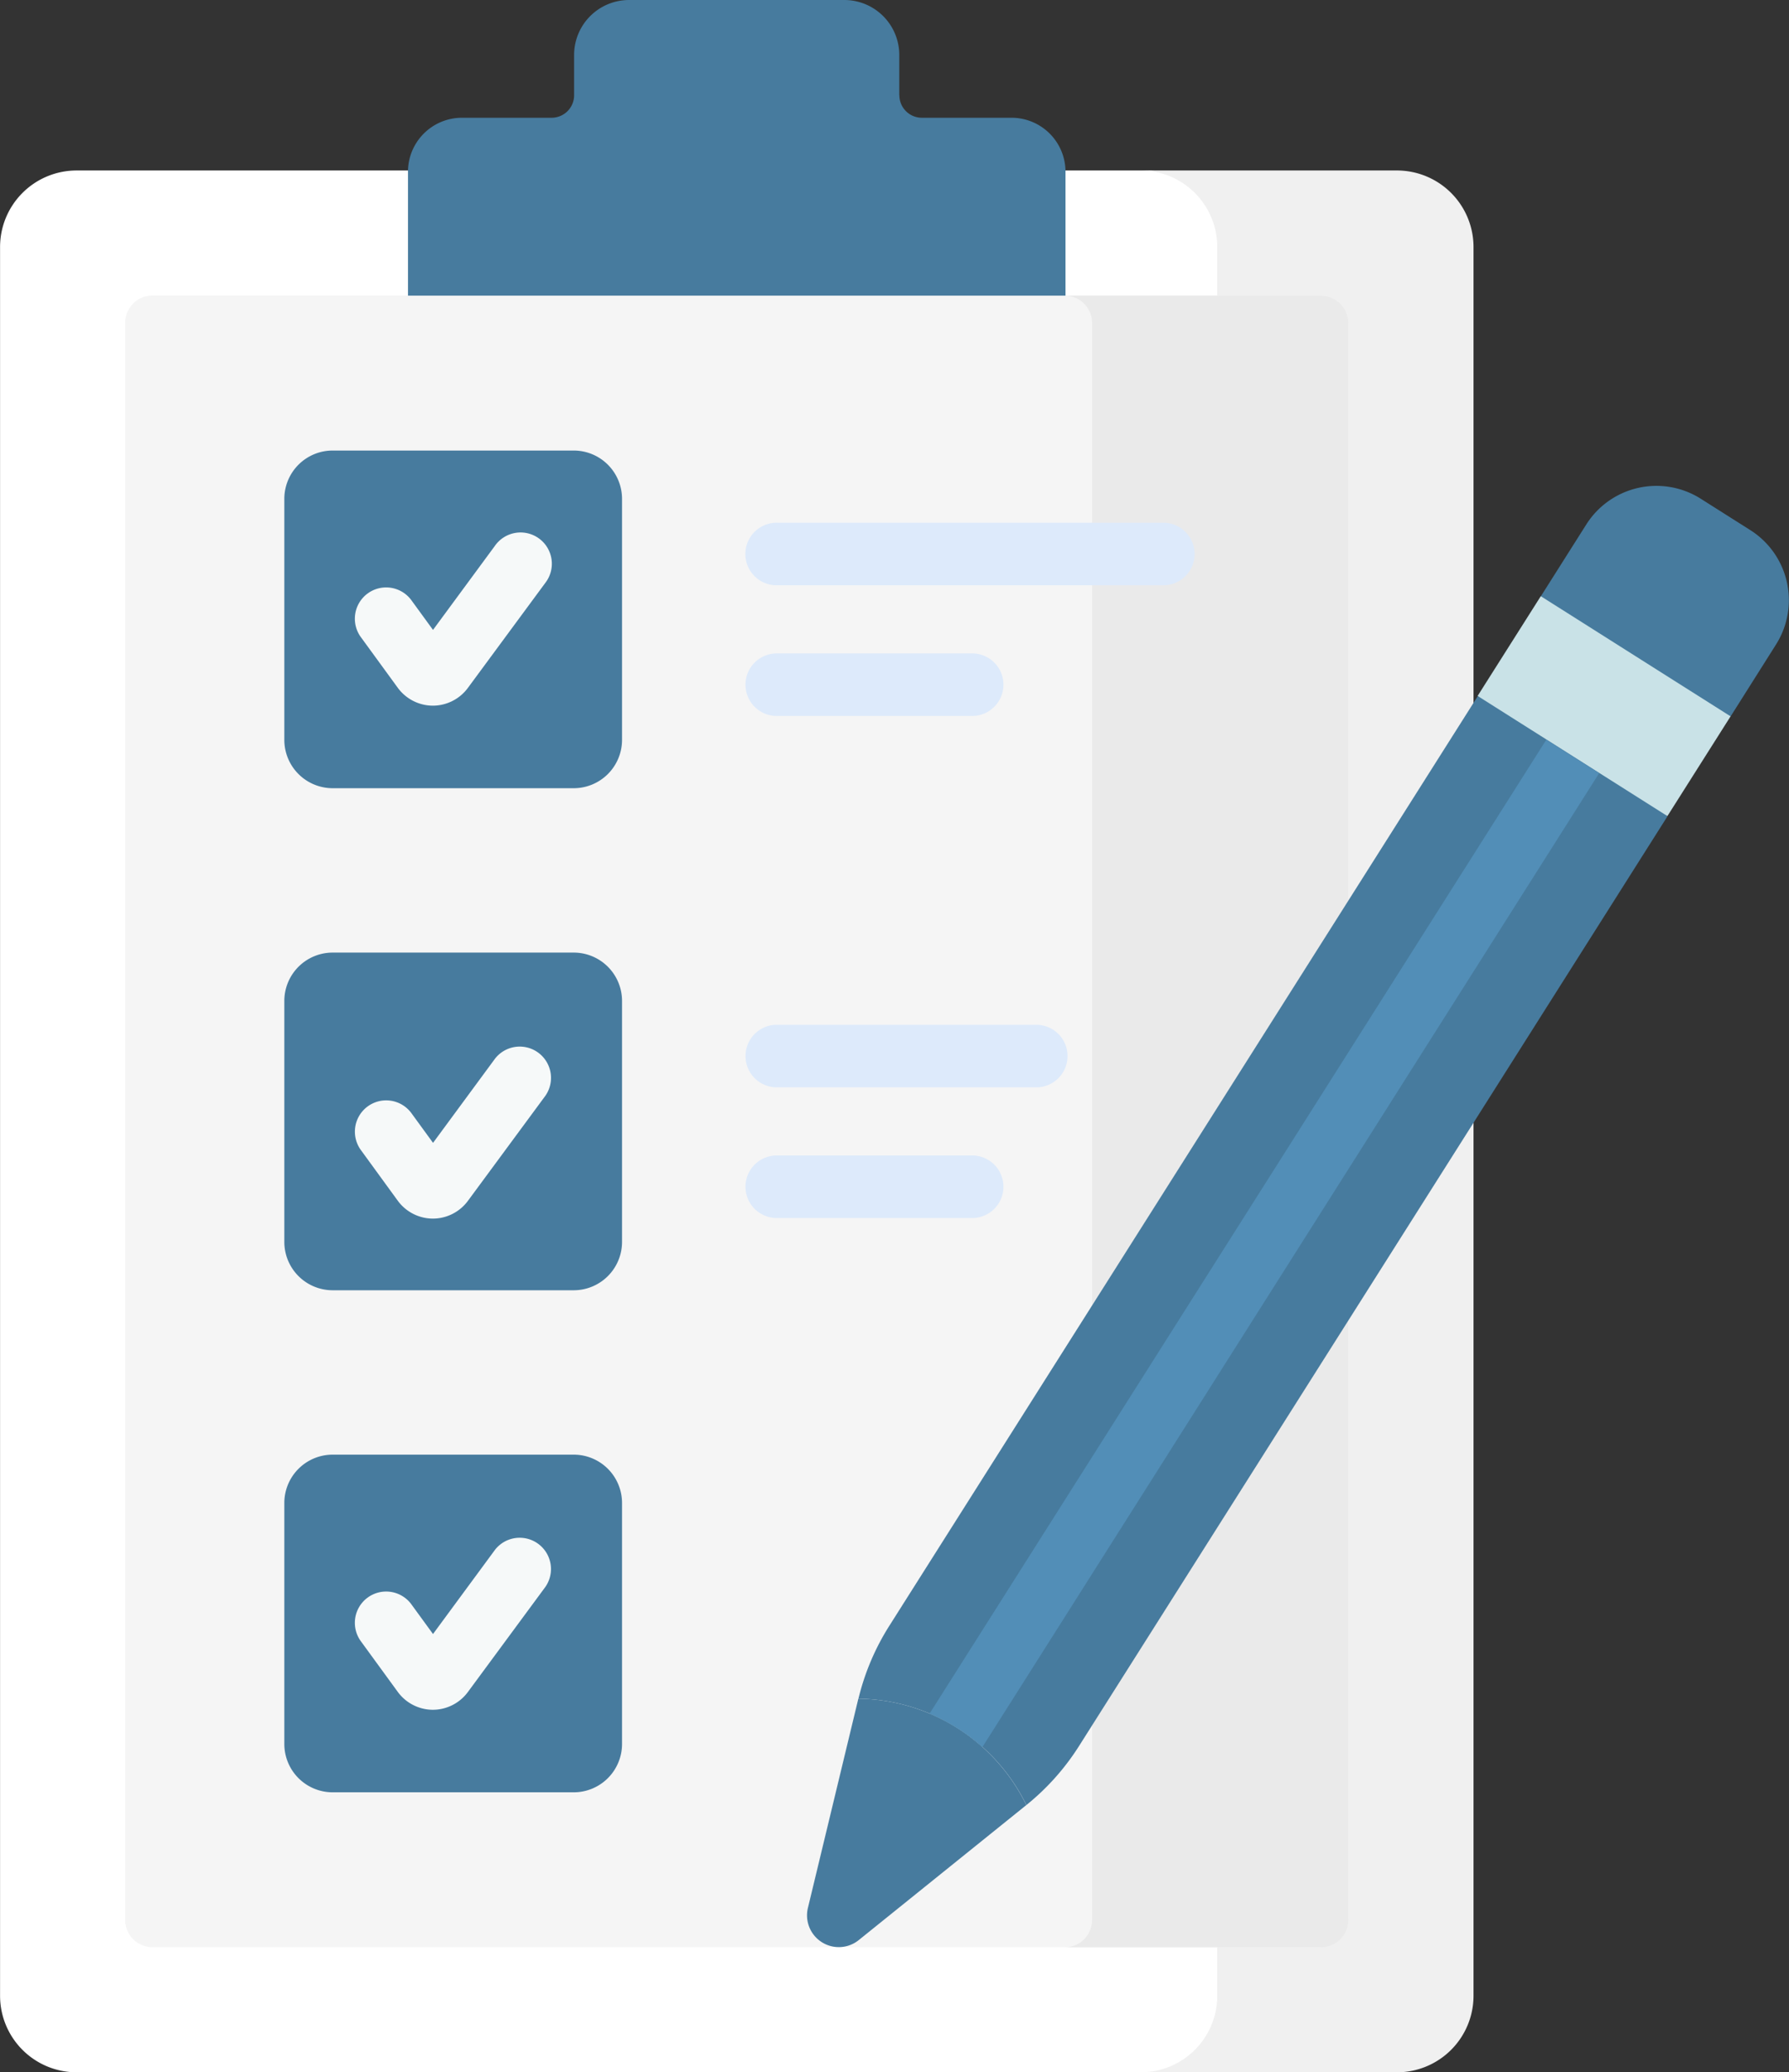 <svg xmlns="http://www.w3.org/2000/svg" width="54.545" height="63.195" viewBox="0 0 54.545 63.195">
    <rect x="0" y="0" width="54.545" height="63.195" fill="#333333" stroke="none"/>
    <defs>
        <style>
            .cls-5{fill:#477b9e}.cls-6{fill:#f6f9f9}.cls-7{fill:#ddeafb}
        </style>
    </defs>
    <g id="list" transform="translate(-35.042)">
        <g id="Group_138" data-name="Group 138" transform="translate(35.042)">
            <g id="Group_135" data-name="Group 135">
                <g id="Group_123" data-name="Group 123">
                    <path id="Path_1672" fill="#fff" d="M72.313 97.786V44.459a2.334 2.334 0 0 0-2.335-2.334h-32.6a2.334 2.334 0 0 0-2.334 2.334v53.327a2.334 2.334 0 0 0 2.334 2.334h32.6a2.334 2.334 0 0 0 2.335-2.334z" data-name="Path 1672" transform="translate(-35.042 -36.926)"/>
                    <path id="Path_1673" fill="#f0f0f0" d="M324.621 42.124h-7.813a2.334 2.334 0 0 1 2.335 2.334v53.327a2.334 2.334 0 0 1-2.335 2.334h7.813a2.334 2.334 0 0 0 2.335-2.334V44.458a2.334 2.334 0 0 0-2.335-2.334z" data-name="Path 1673" transform="translate(-282.03 -36.925)"/>
                    <path id="Path_1674" fill="#f5f5f5" d="M65.955 122.568v-48.7a.834.834 0 0 1 .834-.834h35.625a.834.834 0 0 1 .834.834v48.7a.834.834 0 0 1-.834.834H66.789a.834.834 0 0 1-.834-.834z" data-name="Path 1674" transform="translate(-62.139 -64.023)"/>
                    <path id="Path_1675" fill="#eaeaea" d="M305.861 73.038h-7.813a.834.834 0 0 1 .834.834v48.7a.834.834 0 0 1-.834.834h7.813a.834.834 0 0 0 .834-.834v-48.7a.834.834 0 0 0-.834-.834z" data-name="Path 1675" transform="translate(-265.586 -64.023)"/>
                    <path id="Path_1676" d="M150.8 2.905V1.676A1.676 1.676 0 0 0 149.128 0h-6.566a1.676 1.676 0 0 0-1.676 1.676v1.229a.686.686 0 0 1-.686.686h-2.733a1.646 1.646 0 0 0-1.646 1.646v3.778h20.047V5.237a1.646 1.646 0 0 0-1.646-1.646h-2.733a.686.686 0 0 1-.686-.686z" class="cls-5" data-name="Path 1676" transform="translate(-123.382)"/>
                </g>
                <g id="Group_128" data-name="Group 128" transform="translate(8.669 13.739)">
                    <g id="Group_124" data-name="Group 124">
                        <path id="Path_1677" d="M105.278 120.133v-7.349a1.474 1.474 0 0 1 1.474-1.474h7.348a1.474 1.474 0 0 1 1.474 1.474v7.349a1.474 1.474 0 0 1-1.474 1.474h-7.349a1.474 1.474 0 0 1-1.473-1.474z" class="cls-5" data-name="Path 1677" transform="translate(-105.278 -111.31)"/>
                        <path id="Path_1678" d="M105.278 244.173v-7.349a1.474 1.474 0 0 1 1.474-1.474h7.348a1.474 1.474 0 0 1 1.474 1.474v7.349a1.474 1.474 0 0 1-1.474 1.474h-7.349a1.474 1.474 0 0 1-1.473-1.474z" class="cls-5" data-name="Path 1678" transform="translate(-105.278 -220.04)"/>
                        <path id="Path_1679" d="M105.278 368.212v-7.349a1.474 1.474 0 0 1 1.474-1.474h7.348a1.474 1.474 0 0 1 1.474 1.474v7.349a1.474 1.474 0 0 1-1.474 1.474h-7.349a1.474 1.474 0 0 1-1.473-1.474z" class="cls-5" data-name="Path 1679" transform="translate(-105.278 -328.769)"/>
                    </g>
                    <g id="Group_125" data-name="Group 125" transform="translate(2.159 2.517)">
                        <path id="Path_1680" d="M125.135 136.962a1.33 1.33 0 0 1-1.068-.545l-1.114-1.529a.954.954 0 1 1 1.542-1.123l.646.887 1.888-2.565a.954.954 0 1 1 1.536 1.131l-2.359 3.2a1.33 1.33 0 0 1-1.071.544z" class="cls-6" data-name="Path 1680" transform="translate(-122.767 -131.699)"/>
                    </g>
                    <g id="Group_126" data-name="Group 126" transform="translate(2.159 18.16)">
                        <path id="Path_1681" d="M125.135 263.7a1.33 1.33 0 0 1-1.068-.545l-1.113-1.529a.954.954 0 1 1 1.542-1.123l.646.887 1.888-2.565a.954.954 0 0 1 1.536 1.131l-2.359 3.2a1.329 1.329 0 0 1-1.072.544z" class="cls-6" data-name="Path 1681" transform="translate(-122.767 -258.438)"/>
                    </g>
                    <g id="Group_127" data-name="Group 127" transform="translate(2.159 33.137)">
                        <path id="Path_1682" d="M125.135 385.043a1.33 1.33 0 0 1-1.068-.545l-1.114-1.529a.954.954 0 1 1 1.542-1.123l.646.887 1.888-2.565a.954.954 0 0 1 1.536 1.131l-2.359 3.2a1.33 1.33 0 0 1-1.071.544z" class="cls-6" data-name="Path 1682" transform="translate(-122.767 -379.78)"/>
                    </g>
                </g>
                <g id="Group_131" data-name="Group 131" transform="translate(22.761 15.941)">
                    <g id="Group_129" data-name="Group 129">
                        <path id="Path_1683" d="M232.194 131.06H220.4a.954.954 0 1 1 0-1.907h11.789a.954.954 0 0 1 0 1.907z" class="cls-7" data-name="Path 1683" transform="translate(-219.451 -129.153)"/>
                    </g>
                    <g id="Group_130" data-name="Group 130" transform="translate(0 3.985)">
                        <path id="Path_1684" d="M226.3 163.347h-5.895a.954.954 0 1 1 0-1.907h5.895a.954.954 0 1 1 0 1.907z" class="cls-7" data-name="Path 1684" transform="translate(-219.452 -161.44)"/>
                    </g>
                </g>
                <g id="Group_134" data-name="Group 134" transform="translate(22.761 31.251)">
                    <g id="Group_132" data-name="Group 132">
                        <path id="Path_1685" d="M228.316 255.1h-7.91a.954.954 0 1 1 0-1.907h7.91a.954.954 0 0 1 0 1.907z" class="cls-7" data-name="Path 1685" transform="translate(-219.452 -253.193)"/>
                    </g>
                    <g id="Group_133" data-name="Group 133" transform="translate(0 3.985)">
                        <path id="Path_1686" d="M226.3 287.387h-5.895a.954.954 0 1 1 0-1.907h5.895a.954.954 0 1 1 0 1.907z" class="cls-7" data-name="Path 1686" transform="translate(-219.452 -285.48)"/>
                    </g>
                </g>
            </g>
            <g id="Group_137" data-name="Group 137" transform="translate(24.604 14.817)">
                <g id="Group_136" data-name="Group 136" transform="translate(1.566)">
                    <path id="Path_1687" d="M271.733 175.694l-.936-1.234-3.5-2.219-1.347-.212-17.94 28.348a7.384 7.384 0 0 0-.94 2.22 5.779 5.779 0 0 1 5.121 3.243 7.383 7.383 0 0 0 1.605-1.8z" class="cls-5" data-name="Path 1687" transform="translate(-247.067 -165.613)"/>
                    <path id="Path_1688" d="M422.037 121.395l-1.514-.959a2.529 2.529 0 0 0-3.49.784l-1.388 2.194.443.893 4.213 2.668 1.131.1 1.389-2.2a2.529 2.529 0 0 0-.784-3.48z" class="cls-5" data-name="Path 1688" transform="translate(-394.838 -120.044)"/>
                </g>
                <path id="Path_1689" fill="#c9e2e7" d="M0 0h3.6v6.849H0z" data-name="Path 1689" transform="rotate(-57.66 16.042 -15.371)"/>
                <path id="Path_1690" d="M241.066 422.934l-5.108 4.116a.969.969 0 0 1-1.551-.982l1.537-6.378a5.778 5.778 0 0 1 5.122 3.244z" class="cls-5" data-name="Path 1690" transform="translate(-234.378 -382.706)"/>
                <path id="Path_1691" fill="#528eb7" d="M266.262 213.5l18.805-29.7-1.611-1.02-18.805 29.7a5.78 5.78 0 0 1 1.611 1.02z" data-name="Path 1691" transform="translate(-260.914 -175.04)"/>
            </g>
        </g>
    </g>
</svg>
